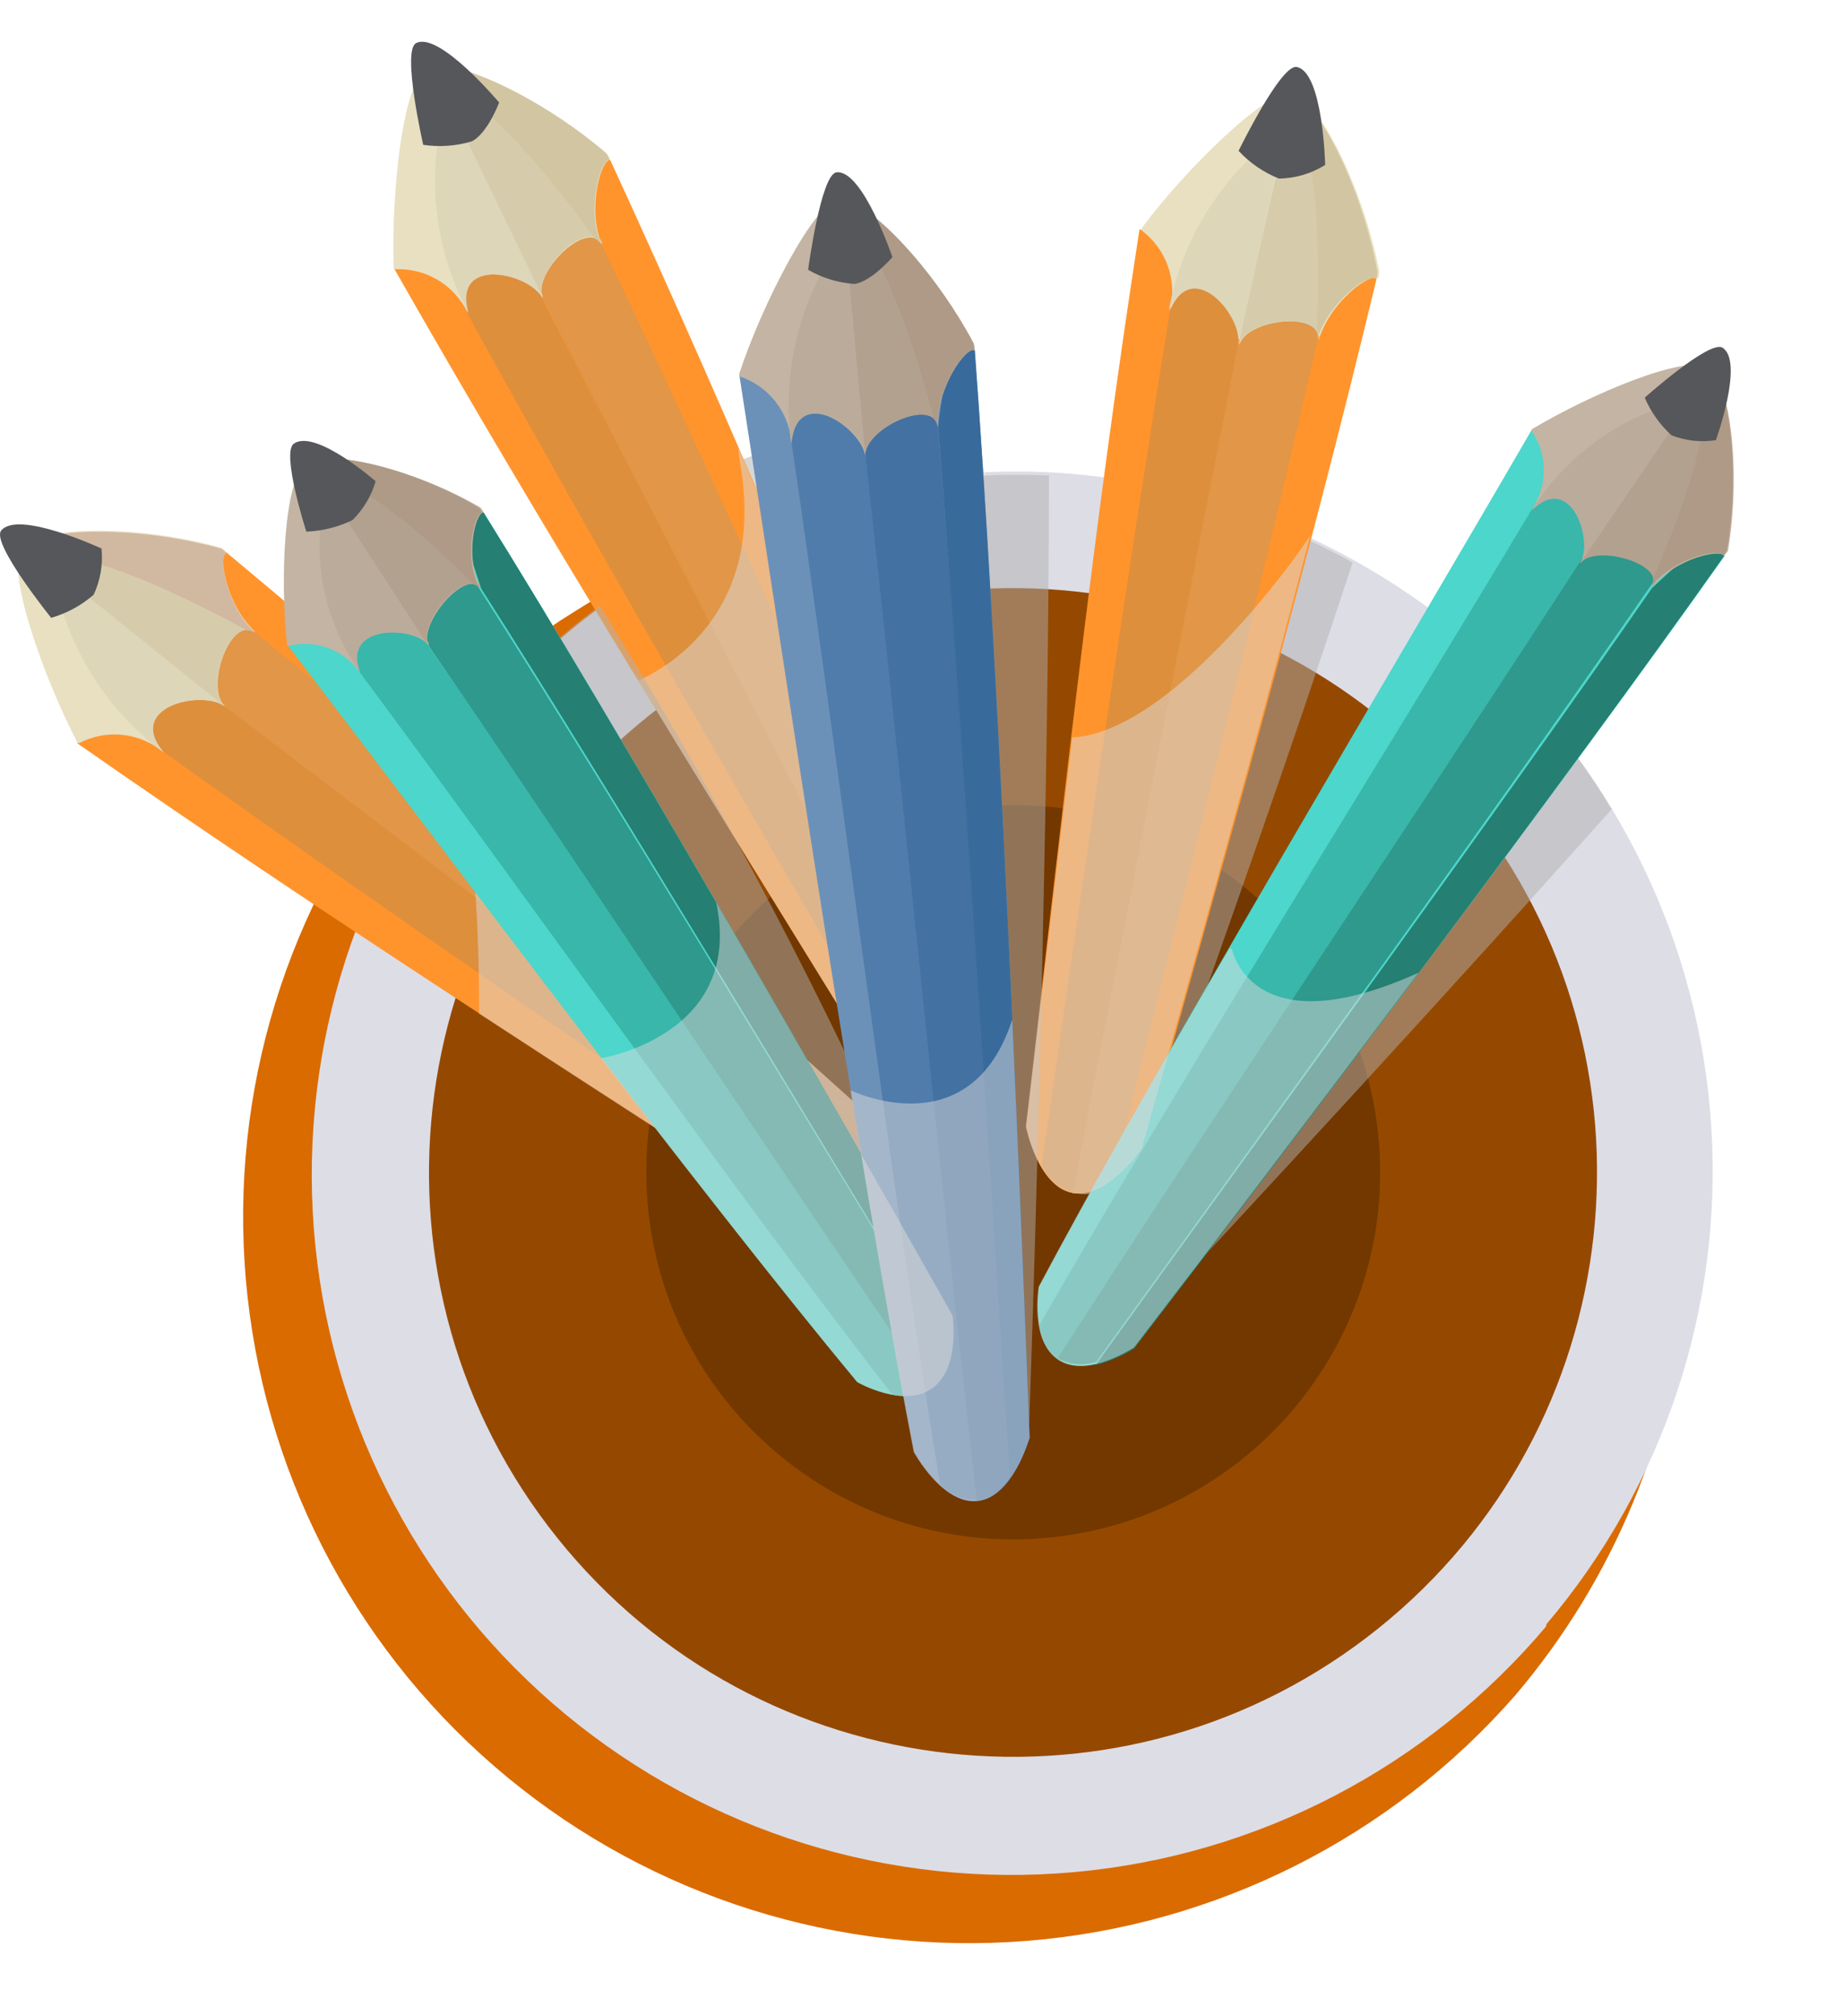 <svg class="pencils" width="43" height="47" viewBox="0 0 43 47" fill="none" xmlns="http://www.w3.org/2000/svg">
                    <path class="orangepath" d="M35.346 39.539C32.443 42.851 28.363 44.901 23.973 45.255C19.583 45.609 15.228 44.239 11.831 41.436C8.434 38.633 6.262 34.618 5.776 30.24C5.29 25.863 6.528 21.469 9.227 17.989L9.545 17.612C10.567 16.409 11.751 15.354 13.063 14.476L13.413 14.255C14.704 13.437 16.102 12.802 17.567 12.369C17.761 12.305 17.955 12.251 18.149 12.197C20.732 11.523 23.438 11.466 26.047 12.03C27.665 12.374 29.221 12.958 30.665 13.765C31.651 14.312 32.58 14.957 33.439 15.688C33.585 15.807 33.725 15.936 33.865 16.065C35.068 17.155 36.106 18.415 36.947 19.804C38.785 22.846 39.62 26.388 39.333 29.93C39.046 33.472 37.651 36.834 35.346 39.539Z" fill="#DA6B00"/>
                    <path d="M36.074 37.923C33.301 41.209 29.343 43.268 25.061 43.653C20.779 44.038 16.517 42.718 13.202 39.98C9.887 37.242 7.787 33.307 7.356 29.029C6.925 24.751 8.2 20.476 10.903 17.132C11 17.013 11.102 16.884 11.204 16.765C12.19 15.607 13.33 14.591 14.593 13.743L14.933 13.527C16.18 12.743 17.529 12.133 18.941 11.712C19.124 11.653 19.313 11.599 19.48 11.55C21.098 11.118 22.774 10.937 24.447 11.011C26.932 11.138 29.355 11.829 31.532 13.032C32.49 13.558 33.392 14.179 34.226 14.885L34.641 15.246C37.764 18.098 39.659 22.049 39.927 26.27C40.196 30.491 38.816 34.651 36.079 37.874L36.074 37.923Z" fill="#DDDDE6"/>
                    <path d="M32.154 37.973C38.027 33.268 38.974 24.693 34.269 18.82C29.564 12.947 20.989 12 15.116 16.705C9.243 21.41 8.296 29.985 13.001 35.858C17.706 41.731 26.281 42.678 32.154 37.973Z" fill="#954900"/>
                    <path d="M24.328 35.866C29.041 35.486 32.553 31.357 32.173 26.645C31.793 21.932 27.665 18.419 22.952 18.799C18.239 19.179 14.726 23.308 15.107 28.021C15.486 32.733 19.615 36.246 24.328 35.866Z" fill="#723800"/>
                    <g style="mix-blend-mode:multiply" opacity="0.5">
                    <path d="M22.513 24.379C22.474 24.437 22.427 24.49 22.373 24.535L22.335 24.567C22.279 24.612 22.218 24.65 22.152 24.68V24.68C22.084 24.706 22.014 24.724 21.942 24.734H21.678H21.635C21.161 24.615 20.726 24.373 20.374 24.034C20.374 23.985 20.32 23.932 20.293 23.889C18.246 20.026 16.177 16.173 14.173 12.294C15.519 11.438 16.977 10.771 18.505 10.312L19.329 12.628C20.536 16.049 21.705 19.487 22.885 22.919C22.885 22.919 22.885 23.059 22.885 23.258C22.857 23.568 22.78 23.872 22.659 24.158V24.158C22.63 24.225 22.594 24.288 22.551 24.346L22.513 24.379Z" fill="#B0B0B0"/>
                    </g>
                    <path d="M9.189 6.25C12.659 12.349 16.392 18.318 20.083 24.304C20.083 24.304 21.161 25.225 21.91 24.843C22.658 24.46 22.535 23.038 22.54 23.032C19.846 16.567 17.152 10.102 14.238 3.739L9.189 6.25Z" fill="#FF942D"/>
                    <path d="M11.765 5.01L10.148 5.834C10.396 6.324 10.644 6.815 10.897 7.3C14.13 13.178 17.546 18.991 20.907 24.804C21.06 24.881 21.227 24.924 21.397 24.929C21.567 24.935 21.737 24.903 21.893 24.836C18.823 18.874 15.739 12.912 12.643 6.949C12.357 6.303 12.039 5.656 11.765 5.01Z" fill="#DE8F3C"/>
                    <path d="M11.77 5.004L11.684 5.053C15.082 11.647 18.479 18.245 21.877 24.847H21.91C22.052 24.76 22.174 24.644 22.267 24.505C22.36 24.366 22.422 24.209 22.448 24.044C19.485 17.466 16.522 10.866 13.402 4.363L11.77 5.004Z" fill="#E19648"/>
                    <path d="M14.221 3.7L13.683 4.029C13.812 4.568 13.941 5.149 14.065 5.71C16.948 11.787 19.695 17.94 22.454 24.076C22.54 23.733 22.576 23.379 22.561 23.026C19.846 16.55 17.158 10.058 14.221 3.7Z" fill="#FF942D"/>
                    <path d="M10.913 7.3C10.552 5.947 12.357 6.368 12.659 6.949C12.416 6.351 13.736 5.075 14.043 5.71C13.683 4.843 14.043 3.684 14.238 3.733C14.22 3.674 14.19 3.619 14.151 3.571C12.653 2.289 10.547 1.292 9.97 1.589C9.394 1.885 9.13 4.498 9.184 6.217C9.184 6.26 9.184 6.249 9.184 6.281C9.541 6.257 9.897 6.341 10.206 6.523C10.515 6.705 10.761 6.975 10.913 7.3V7.3Z" fill="#E8E0C1"/>
                    <path d="M12.659 6.949C12.656 6.928 12.656 6.906 12.659 6.885C12.12 5.559 10.762 2.989 10.762 2.989C10.762 2.989 10.725 2.779 10.288 2.882C9.975 4.384 10.202 5.948 10.93 7.3V7.3C10.552 5.947 12.357 6.367 12.659 6.949Z" fill="#DED6B9"/>
                    <path d="M11.14 2.435C9.588 1.492 10.822 3.13 10.822 3.13L12.648 6.902C12.465 6.293 13.726 5.07 14.044 5.695C14.046 5.675 14.046 5.655 14.044 5.635C13.564 4.924 12.357 3.179 11.14 2.435Z" fill="#D6CCAB"/>
                    <path d="M10.326 1.54C10.359 1.691 10.424 1.833 10.517 1.957C10.61 2.081 10.729 2.183 10.865 2.257C11.851 2.871 13.273 4.724 13.882 5.565C13.945 5.596 13.996 5.647 14.027 5.71V5.71C13.666 4.843 14.027 3.684 14.221 3.733C14.204 3.674 14.174 3.619 14.135 3.571C12.874 2.478 11.161 1.599 10.326 1.54Z" fill="#D1C6A1"/>
                    <path d="M9.707 1.006C10.245 0.721 11.646 2.391 11.646 2.391C11.646 2.391 11.377 3.108 11.01 3.296C10.642 3.406 10.254 3.434 9.874 3.377C9.874 3.377 9.372 1.179 9.707 1.006Z" fill="#56575A"/>
                    <g style="mix-blend-mode:multiply" opacity="0.5">
                    <path d="M17.228 10.446C17.235 10.584 17.251 10.72 17.276 10.856C17.939 14.697 14.922 15.85 14.889 15.866C16.608 18.684 18.348 21.491 20.083 24.303C20.083 24.303 21.161 25.225 21.91 24.842C22.658 24.46 22.535 23.037 22.54 23.032C20.789 18.824 19.043 14.622 17.228 10.446Z" fill="#DBDBDB"/>
                    </g>
                    <g style="mix-blend-mode:multiply" opacity="0.5">
                    <path d="M26.538 27.195C26.34 27.408 26.111 27.59 25.859 27.734V27.734C25.8 27.767 25.74 27.783 25.681 27.81H25.643C25.583 27.826 25.522 27.837 25.46 27.842H25.406C25.342 27.852 25.276 27.852 25.212 27.842C25.146 27.825 25.084 27.796 25.029 27.756C25.017 27.759 25.004 27.759 24.991 27.756C24.935 27.719 24.882 27.675 24.835 27.627V27.627C24.55 27.27 24.364 26.844 24.296 26.393C25.207 21.409 26.096 16.409 27.109 11.447C28.667 11.781 30.166 12.344 31.559 13.117C30.191 17.288 28.73 21.436 27.249 25.579C27.076 26.064 26.904 26.549 26.71 27.034C26.748 26.958 26.667 27.061 26.538 27.195Z" fill="#B0B0B0"/>
                    </g>
                    <path d="M26.586 5.349C25.509 12.283 24.749 19.287 23.935 26.269C23.935 26.269 24.205 27.654 25.013 27.815C25.821 27.977 26.629 26.786 26.629 26.792C28.526 20.046 30.444 13.322 32.076 6.507L26.586 5.349Z" fill="#FF942D"/>
                    <path d="M29.388 5.975L27.621 5.63L27.297 7.246C26.22 13.878 25.266 20.543 24.302 27.181C24.373 27.334 24.477 27.47 24.607 27.578C24.736 27.687 24.887 27.767 25.051 27.811C26.344 21.234 27.622 14.645 28.887 8.044L29.388 5.975Z" fill="#DE8F3C"/>
                    <path d="M29.393 5.974H29.296C27.859 13.254 26.435 20.538 25.024 27.826H25.051C25.216 27.845 25.384 27.829 25.542 27.779C25.701 27.729 25.847 27.646 25.972 27.535C27.723 20.531 29.495 13.527 31.074 6.48L29.393 5.974Z" fill="#E19648"/>
                    <path d="M32.125 6.47L31.483 6.384L30.74 7.941C29.231 14.492 27.577 21.022 25.94 27.552C26.218 27.334 26.465 27.079 26.672 26.792C28.569 20.036 30.492 13.28 32.125 6.47Z" fill="#FF942D"/>
                    <path d="M27.297 7.24C27.836 5.953 29.011 7.402 28.914 8.043C29.091 7.429 30.907 7.235 30.767 7.935C31.026 7.03 32.017 6.319 32.146 6.502C32.173 6.445 32.184 6.382 32.179 6.319C31.801 4.379 30.767 2.294 30.131 2.17C29.593 2.063 27.664 3.932 26.64 5.317C26.64 5.349 26.64 5.317 26.64 5.376C26.921 5.588 27.133 5.878 27.25 6.209C27.366 6.541 27.383 6.899 27.297 7.24V7.24Z" fill="#E8E0C1"/>
                    <path d="M28.887 8.048C28.885 8.028 28.885 8.009 28.887 7.989C29.28 6.604 29.813 3.759 29.813 3.759C29.813 3.759 29.916 3.566 29.512 3.377C28.336 4.363 27.543 5.73 27.27 7.24V7.24C27.852 5.958 29.011 7.407 28.887 8.048Z" fill="#DED6B9"/>
                    <path d="M30.492 3.565C29.867 1.863 29.813 3.91 29.813 3.91C29.506 5.284 29.205 6.652 28.898 8.021C29.129 7.428 30.88 7.25 30.74 7.94C30.742 7.919 30.742 7.897 30.74 7.875C30.853 7.024 30.988 4.901 30.492 3.565Z" fill="#D6CCAB"/>
                    <path d="M30.411 2.364C30.346 2.506 30.312 2.661 30.312 2.817C30.312 2.973 30.346 3.128 30.411 3.269C30.81 4.347 30.772 6.696 30.724 7.736C30.749 7.804 30.749 7.878 30.724 7.946C30.982 7.041 31.974 6.33 32.103 6.513C32.13 6.456 32.141 6.392 32.135 6.33C31.834 4.676 31.031 2.903 30.411 2.364Z" fill="#D1C6A1"/>
                    <path d="M30.255 1.562C30.869 1.68 30.918 3.846 30.918 3.846C30.595 4.049 30.222 4.159 29.84 4.164C29.482 4.021 29.16 3.8 28.898 3.517C28.898 3.517 29.889 1.486 30.255 1.562Z" fill="#56575A"/>
                    <path d="M1.803 17.332C7.557 21.345 13.494 25.133 19.399 28.947C19.399 28.947 20.762 29.319 21.274 28.646C21.786 27.972 21.064 26.744 21.069 26.738C15.859 22.057 10.655 17.358 5.278 12.887L1.803 17.332Z" fill="#FF942D"/>
                    <path d="M3.602 15.101L2.525 16.539L3.828 17.541C9.297 21.447 14.857 25.235 20.396 29.038C20.565 29.041 20.733 29.007 20.888 28.939C21.043 28.872 21.182 28.771 21.295 28.645C15.961 24.579 10.615 20.522 5.256 16.474L3.602 15.101Z" fill="#DE8F3C"/>
                    <path d="M3.608 15.101L3.548 15.177C9.453 19.677 15.358 24.167 21.263 28.646C21.352 28.506 21.411 28.348 21.435 28.184C21.46 28.02 21.448 27.852 21.403 27.692C15.918 23.021 10.423 18.339 4.793 13.813L3.608 15.101Z" fill="#E19648"/>
                    <path d="M5.262 12.865L4.895 13.404L5.973 14.756C11.183 19.007 16.312 23.377 21.441 27.73C21.37 27.384 21.25 27.05 21.085 26.738C15.859 22.051 10.644 17.342 5.262 12.865Z" fill="#FF942D"/>
                    <path d="M3.818 17.541C2.913 16.464 4.723 16.076 5.245 16.464C4.771 16.028 5.396 14.309 5.967 14.745C5.267 14.115 5.084 12.924 5.289 12.876C5.24 12.838 5.202 12.784 5.143 12.768C3.236 12.229 0.908 12.262 0.515 12.768C0.122 13.274 1 15.758 1.792 17.288C1.792 17.326 1.792 17.288 1.84 17.331C2.154 17.166 2.509 17.098 2.861 17.135C3.213 17.173 3.546 17.314 3.818 17.541V17.541Z" fill="#E8E0C1"/>
                    <path d="M5.245 16.474L5.202 16.42C4.125 15.456 1.813 13.726 1.813 13.726C1.813 13.726 1.69 13.549 1.339 13.829C1.709 15.318 2.585 16.633 3.818 17.546V17.546C2.913 16.474 4.723 16.076 5.245 16.474Z" fill="#DED6B9"/>
                    <path d="M1.932 13.048C0.127 12.86 1.932 13.813 1.932 13.813L5.213 16.448C4.782 15.979 5.396 14.33 5.957 14.756L5.908 14.713C5.192 14.255 3.349 13.194 1.932 13.048Z" fill="#D6CCAB"/>
                    <path d="M0.817 12.601C0.912 12.724 1.033 12.825 1.172 12.895C1.311 12.964 1.464 13.002 1.62 13.005C2.778 13.135 4.852 14.201 5.768 14.702C5.84 14.702 5.91 14.725 5.967 14.767V14.767C5.267 14.137 5.084 12.946 5.289 12.898C5.24 12.86 5.202 12.806 5.143 12.79C3.521 12.337 1.593 12.283 0.817 12.601Z" fill="#D1B8A1"/>
                    <path d="M0.025 12.375C0.407 11.88 2.368 12.79 2.368 12.79C2.406 13.159 2.343 13.532 2.185 13.868C1.898 14.117 1.56 14.301 1.194 14.406C1.194 14.406 -0.201 12.677 0.025 12.375Z" fill="#56575A"/>
                    <g style="mix-blend-mode:multiply" opacity="0.5">
                    <path d="M21.285 28.645C21.786 27.988 21.075 26.743 21.08 26.738C17.573 23.586 14.076 20.434 10.515 17.342V17.433C11.113 19.12 11.183 22.051 11.177 23.635C13.903 25.418 16.646 27.18 19.383 28.947C19.415 28.942 20.773 29.302 21.285 28.645Z" fill="#DBDBDB"/>
                    </g>
                    <g style="mix-blend-mode:multiply" opacity="0.5">
                    <path d="M37.604 18.867C33.924 22.994 29.312 27.994 26.193 31.329L25.929 31.442C25.684 31.537 25.426 31.593 25.164 31.609V31.609C25.103 31.614 25.041 31.614 24.98 31.609H24.948C24.887 31.599 24.828 31.583 24.77 31.56H24.733C24.674 31.533 24.618 31.501 24.566 31.463C24.515 31.42 24.47 31.371 24.431 31.318V31.291C24.398 31.238 24.369 31.182 24.345 31.124V31.092C24.238 30.689 24.238 30.266 24.345 29.863C24.765 29.222 25.234 28.532 25.735 27.811C26.236 27.089 26.764 26.318 27.319 25.532C29.679 22.18 32.416 18.425 34.694 15.295C35.829 16.341 36.809 17.544 37.604 18.867V18.867Z" fill="#B0B0B0"/>
                    </g>
                    <path d="M35.745 10.009C32.55 15.515 27.238 24.372 24.242 30.003C24.242 30.003 24.027 31.274 24.706 31.71C25.385 32.147 26.462 31.414 26.468 31.419C30.341 26.382 36.575 18.15 40.233 12.972L35.745 10.009Z" fill="#4DD6CB"/>
                    <path d="M37.992 11.523L36.542 10.597L35.745 11.868C32.62 17.1 27.27 25.612 24.248 30.903C24.263 31.062 24.312 31.216 24.391 31.356C24.47 31.495 24.577 31.616 24.706 31.711C27.992 26.593 33.606 18.242 36.877 13.123L37.992 11.523Z" fill="#39B7AB"/>
                    <path d="M37.992 11.523L37.916 11.469C34.285 17.137 28.31 26.015 24.674 31.673C24.811 31.747 24.962 31.793 25.118 31.806C25.273 31.82 25.43 31.802 25.579 31.753C29.409 26.441 35.6 17.934 39.29 12.525L37.992 11.523Z" fill="#2E998C"/>
                    <path d="M40.239 12.946L39.7 12.639L38.541 13.716C35.072 18.738 29.134 26.878 25.562 31.83C25.878 31.747 26.179 31.618 26.457 31.447C30.358 26.372 36.575 18.129 40.239 12.946Z" fill="#257F72"/>
                    <path d="M35.745 11.868C36.656 10.979 37.2 12.622 36.877 13.123C37.238 12.665 38.902 13.123 38.552 13.689C39.091 13.015 40.169 12.784 40.233 12.972C40.233 12.924 40.309 12.886 40.319 12.832C40.616 11.049 40.384 8.91 39.867 8.576C39.349 8.242 37.124 9.185 35.767 9.993C35.734 9.993 35.767 9.993 35.729 10.041C35.916 10.309 36.017 10.626 36.02 10.952C36.023 11.278 35.927 11.597 35.745 11.868V11.868Z" fill="#C4B4A3"/>
                    <path d="M36.866 13.139L36.914 13.096C37.712 12.062 39.112 9.864 39.112 9.864C39.112 9.864 39.263 9.74 38.967 9.433C37.623 9.836 36.473 10.718 35.734 11.911V11.911C36.645 10.984 37.189 12.601 36.866 13.139Z" fill="#BBAB9B"/>
                    <path d="M39.748 9.907C39.748 8.237 39.037 9.955 39.037 9.955L36.882 13.112C37.281 12.692 38.881 13.166 38.536 13.7L38.574 13.656C38.935 12.956 39.748 11.205 39.748 9.907Z" fill="#B3A18F"/>
                    <path d="M40.055 8.83C39.948 8.923 39.864 9.041 39.81 9.173C39.757 9.305 39.736 9.448 39.748 9.59C39.748 10.667 38.945 12.628 38.568 13.49C38.575 13.555 38.559 13.619 38.525 13.674V13.674C39.064 13 40.141 12.768 40.206 12.957C40.244 12.916 40.273 12.869 40.292 12.817C40.562 11.314 40.427 9.541 40.055 8.83Z" fill="#AE9A86"/>
                    <path d="M40.19 8.108C40.697 8.431 40.034 10.263 40.034 10.263C39.685 10.318 39.328 10.279 38.999 10.15C38.73 9.906 38.517 9.606 38.374 9.272C38.374 9.272 39.894 7.914 40.19 8.108Z" fill="#56575A"/>
                    <g style="mix-blend-mode:multiply" opacity="0.5">
                    <path d="M22.071 31.883C22.059 31.893 22.048 31.904 22.039 31.916C21.991 31.959 21.939 31.997 21.883 32.029C21.823 32.062 21.759 32.089 21.694 32.11H21.651H21.462H21.338C20.965 32.061 20.608 31.928 20.293 31.722C17.599 27.832 13.79 21.69 10.903 17.083C11 16.965 11.102 16.835 11.204 16.717C12.035 15.75 12.971 14.879 13.995 14.12C16.531 18.218 18.805 22.472 20.805 26.857C21.409 28.166 21.969 29.4 22.459 30.483C22.464 30.576 22.464 30.669 22.459 30.763C22.449 31.018 22.395 31.27 22.297 31.506V31.506C22.297 31.565 22.238 31.619 22.211 31.673C22.177 31.751 22.13 31.822 22.071 31.883Z" fill="#B0B0B0"/>
                    </g>
                    <path d="M6.706 15.041C10.353 19.798 16.156 27.605 20.002 32.227C20.002 32.227 21.08 32.847 21.748 32.373C22.416 31.899 22.222 30.676 22.227 30.676C19.286 25.455 14.442 17.018 11.285 11.948L6.706 15.041Z" fill="#4DD6CB"/>
                    <path d="M9.044 13.501L7.594 14.508L8.386 15.667C11.818 20.268 17.292 27.994 20.821 32.52C20.976 32.557 21.137 32.564 21.294 32.539C21.451 32.514 21.602 32.458 21.737 32.374C18.505 27.665 13.273 19.756 9.992 15.053L9.044 13.501Z" fill="#39B7AB"/>
                    <path d="M9.044 13.501L8.968 13.555C12.584 18.764 18.127 27.18 21.726 32.411C21.852 32.316 21.957 32.197 22.035 32.06C22.113 31.922 22.162 31.771 22.179 31.614C18.946 26.345 13.86 17.854 10.509 12.682L9.044 13.501Z" fill="#2E998C"/>
                    <path d="M11.264 11.922L10.757 12.31C10.919 12.784 11.075 13.253 11.226 13.721C14.324 18.57 19.21 26.7 22.195 31.614C22.253 31.305 22.264 30.989 22.227 30.676C19.28 25.45 14.431 17.003 11.264 11.922Z" fill="#257F72"/>
                    <path d="M8.386 15.667C7.966 14.541 9.685 14.589 10.003 15.053C9.739 14.573 10.881 13.221 11.226 13.722C10.832 13.021 11.086 11.944 11.285 11.949C11.253 11.906 11.242 11.852 11.193 11.825C9.701 10.953 7.659 10.446 7.142 10.807C6.625 11.168 6.533 13.501 6.695 15.015C6.695 15.053 6.695 15.042 6.722 15.063C7.028 14.984 7.351 14.999 7.648 15.107C7.945 15.214 8.203 15.41 8.386 15.667V15.667Z" fill="#C4B4A3"/>
                    <path d="M10.003 15.052V14.998C9.399 13.92 7.972 11.905 7.972 11.905C7.972 11.905 7.923 11.727 7.519 11.905C7.308 13.229 7.625 14.584 8.403 15.677V15.677C7.966 14.54 9.685 14.594 10.003 15.052Z" fill="#BBAB9B"/>
                    <path d="M8.268 11.351C6.754 10.785 8.015 12.014 8.015 12.014L9.976 15.031C9.76 14.524 10.865 13.231 11.204 13.722V13.673C10.725 13.14 9.48 11.787 8.268 11.351Z" fill="#B3A18F"/>
                    <path d="M7.471 10.705C7.507 10.833 7.576 10.95 7.67 11.044C7.765 11.138 7.881 11.207 8.009 11.244C8.979 11.615 10.428 12.995 11.053 13.63C11.083 13.637 11.111 13.649 11.136 13.667C11.161 13.685 11.182 13.707 11.199 13.733V13.733C10.806 13.032 11.059 11.955 11.258 11.96C11.226 11.917 11.215 11.863 11.166 11.836C9.922 11.082 8.268 10.608 7.471 10.705Z" fill="#AE9A86"/>
                    <path d="M6.856 10.344C7.363 9.994 8.764 11.222 8.764 11.222C8.664 11.565 8.478 11.876 8.225 12.127C7.888 12.29 7.521 12.382 7.147 12.397C7.147 12.397 6.555 10.554 6.856 10.344Z" fill="#56575A"/>
                    <g style="mix-blend-mode:multiply" opacity="0.5">
                    <path d="M23.386 34.383C23.339 34.428 23.289 34.47 23.235 34.507H23.203C23.149 34.54 23.093 34.569 23.036 34.593H22.998C22.942 34.634 22.88 34.667 22.815 34.69C22.747 34.695 22.678 34.695 22.61 34.69H22.572C22.51 34.676 22.45 34.652 22.395 34.62H22.362C22.003 34.353 21.714 34.001 21.522 33.596C21.468 33.155 21.414 32.686 21.355 32.206C21.177 30.59 20.994 28.823 20.816 26.953C20.73 26.059 20.654 25.148 20.568 24.259C20.261 20.736 19.965 17.094 19.701 13.915C19.636 13.118 19.571 12.353 19.507 11.625C21.125 11.194 22.801 11.012 24.474 11.087C24.474 17.552 24.215 27.341 24.005 33.472C24.005 33.472 23.957 33.591 23.876 33.758C23.748 33.992 23.582 34.203 23.386 34.383Z" fill="#B0B0B0"/>
                    </g>
                    <path d="M17.249 8.739C18.327 15.672 19.986 26.949 21.328 33.856C21.328 33.856 21.996 35.095 22.82 34.998C23.644 34.901 24.016 33.527 24.022 33.527C23.763 26.523 23.262 15.145 22.745 8.173L17.249 8.739Z" fill="#6C91B8"/>
                    <path d="M20.04 8.49L18.284 8.695C18.343 9.234 18.408 9.773 18.467 10.311C19.447 16.96 20.832 27.967 21.931 34.599C22.043 34.723 22.18 34.82 22.334 34.886C22.488 34.951 22.653 34.982 22.82 34.976C22.044 28.311 20.988 17.267 20.191 10.602C20.121 9.907 20.089 9.201 20.04 8.49Z" fill="#507CAB"/>
                    <path d="M20.04 8.49H19.948C20.811 15.866 21.936 27.616 22.793 34.986H22.815C22.974 34.956 23.125 34.892 23.258 34.8C23.39 34.707 23.502 34.587 23.585 34.448C23.111 27.244 22.395 15.655 21.753 8.463L20.04 8.49Z" fill="#4371A1"/>
                    <path d="M22.739 8.135L22.109 8.248C22.039 8.814 21.963 9.385 21.888 9.956C22.427 16.658 23.127 27.735 23.564 34.475C23.761 34.182 23.915 33.863 24.022 33.527C23.763 26.512 23.262 15.123 22.739 8.135Z" fill="#386B9C"/>
                    <path d="M18.467 10.332C18.596 8.942 20.083 9.971 20.186 10.623C20.186 9.977 21.802 9.244 21.883 9.955C21.85 9.012 22.567 8.053 22.739 8.172C22.744 8.11 22.735 8.047 22.712 7.989C21.775 6.254 20.186 4.578 19.555 4.654C19.016 4.713 17.783 7.078 17.249 8.711C17.249 8.748 17.249 8.738 17.249 8.775C17.584 8.884 17.879 9.09 18.096 9.368C18.313 9.645 18.442 9.981 18.467 10.332V10.332Z" fill="#C4B4A3"/>
                    <path d="M20.191 10.623C20.188 10.6 20.188 10.576 20.191 10.553C20.137 9.115 19.782 6.243 19.782 6.243C19.782 6.243 19.819 6.033 19.383 5.974C18.585 7.28 18.259 8.82 18.456 10.338V10.338C18.602 8.942 20.121 9.971 20.191 10.623Z" fill="#BBAB9B"/>
                    <path d="M20.342 5.861C19.264 4.428 19.803 6.4 19.803 6.4C19.927 7.8 20.056 9.196 20.186 10.597C20.223 9.961 21.802 9.261 21.877 9.961C21.877 9.961 21.877 9.912 21.877 9.891C21.737 9.045 21.198 6.982 20.342 5.861Z" fill="#B3A18F"/>
                    <path d="M19.905 4.734C19.884 4.889 19.897 5.046 19.943 5.194C19.988 5.343 20.066 5.48 20.169 5.596C20.864 6.523 21.532 8.759 21.786 9.766C21.812 9.79 21.834 9.819 21.849 9.852C21.863 9.884 21.871 9.919 21.872 9.955V9.955C21.84 9.012 22.556 8.053 22.729 8.172C22.733 8.109 22.724 8.047 22.702 7.989C21.926 6.512 20.66 5.085 19.905 4.734Z" fill="#AE9A86"/>
                    <path d="M19.517 4.018C20.126 3.948 20.821 5.996 20.821 5.996C20.821 5.996 20.326 6.572 19.932 6.621C19.553 6.594 19.185 6.481 18.855 6.292C18.855 6.292 19.151 4.061 19.517 4.018Z" fill="#56575A"/>
                    <g style="mix-blend-mode:multiply" opacity="0.5">
                    <path d="M25.018 17.196C24.659 20.217 24.3 23.241 23.941 26.269C23.941 26.269 24.21 27.654 25.018 27.815C25.826 27.977 26.635 26.786 26.635 26.792C27.976 22.029 29.328 17.261 30.573 12.477C30.449 12.714 27.41 17.067 25.018 17.196Z" fill="#DBDBDB"/>
                    </g>
                    <g style="mix-blend-mode:multiply" opacity="0.5">
                    <path d="M24.232 30.004C24.232 30.004 24.016 31.275 24.695 31.712C25.374 32.148 26.451 31.415 26.457 31.421C28.31 29.012 30.702 25.866 33.094 22.682C29.172 24.454 28.741 22.116 28.741 22.116H28.687C27.001 24.993 25.428 27.752 24.232 30.004Z" fill="#DBDBDB"/>
                    </g>
                    <g style="mix-blend-mode:multiply" opacity="0.5">
                    <path d="M24.021 33.526C23.919 30.778 23.779 27.346 23.617 23.774C22.642 26.791 19.846 25.423 19.846 25.423C20.347 28.516 20.854 31.452 21.317 33.855C21.317 33.855 21.985 35.094 22.809 34.997C23.634 34.9 24.016 33.526 24.021 33.526Z" fill="#DBDBDB"/>
                    </g>
                    <g style="mix-blend-mode:multiply" opacity="0.5">
                    <path d="M20.002 32.229C20.002 32.229 21.08 32.848 21.748 32.374C22.416 31.9 22.222 30.677 22.227 30.677C20.724 28.01 18.725 24.508 16.71 21.044C17.368 24.153 14.017 24.675 14.017 24.675C16.172 27.455 18.284 30.16 20.002 32.229Z" fill="#DBDBDB"/>
                    </g>
                </svg>